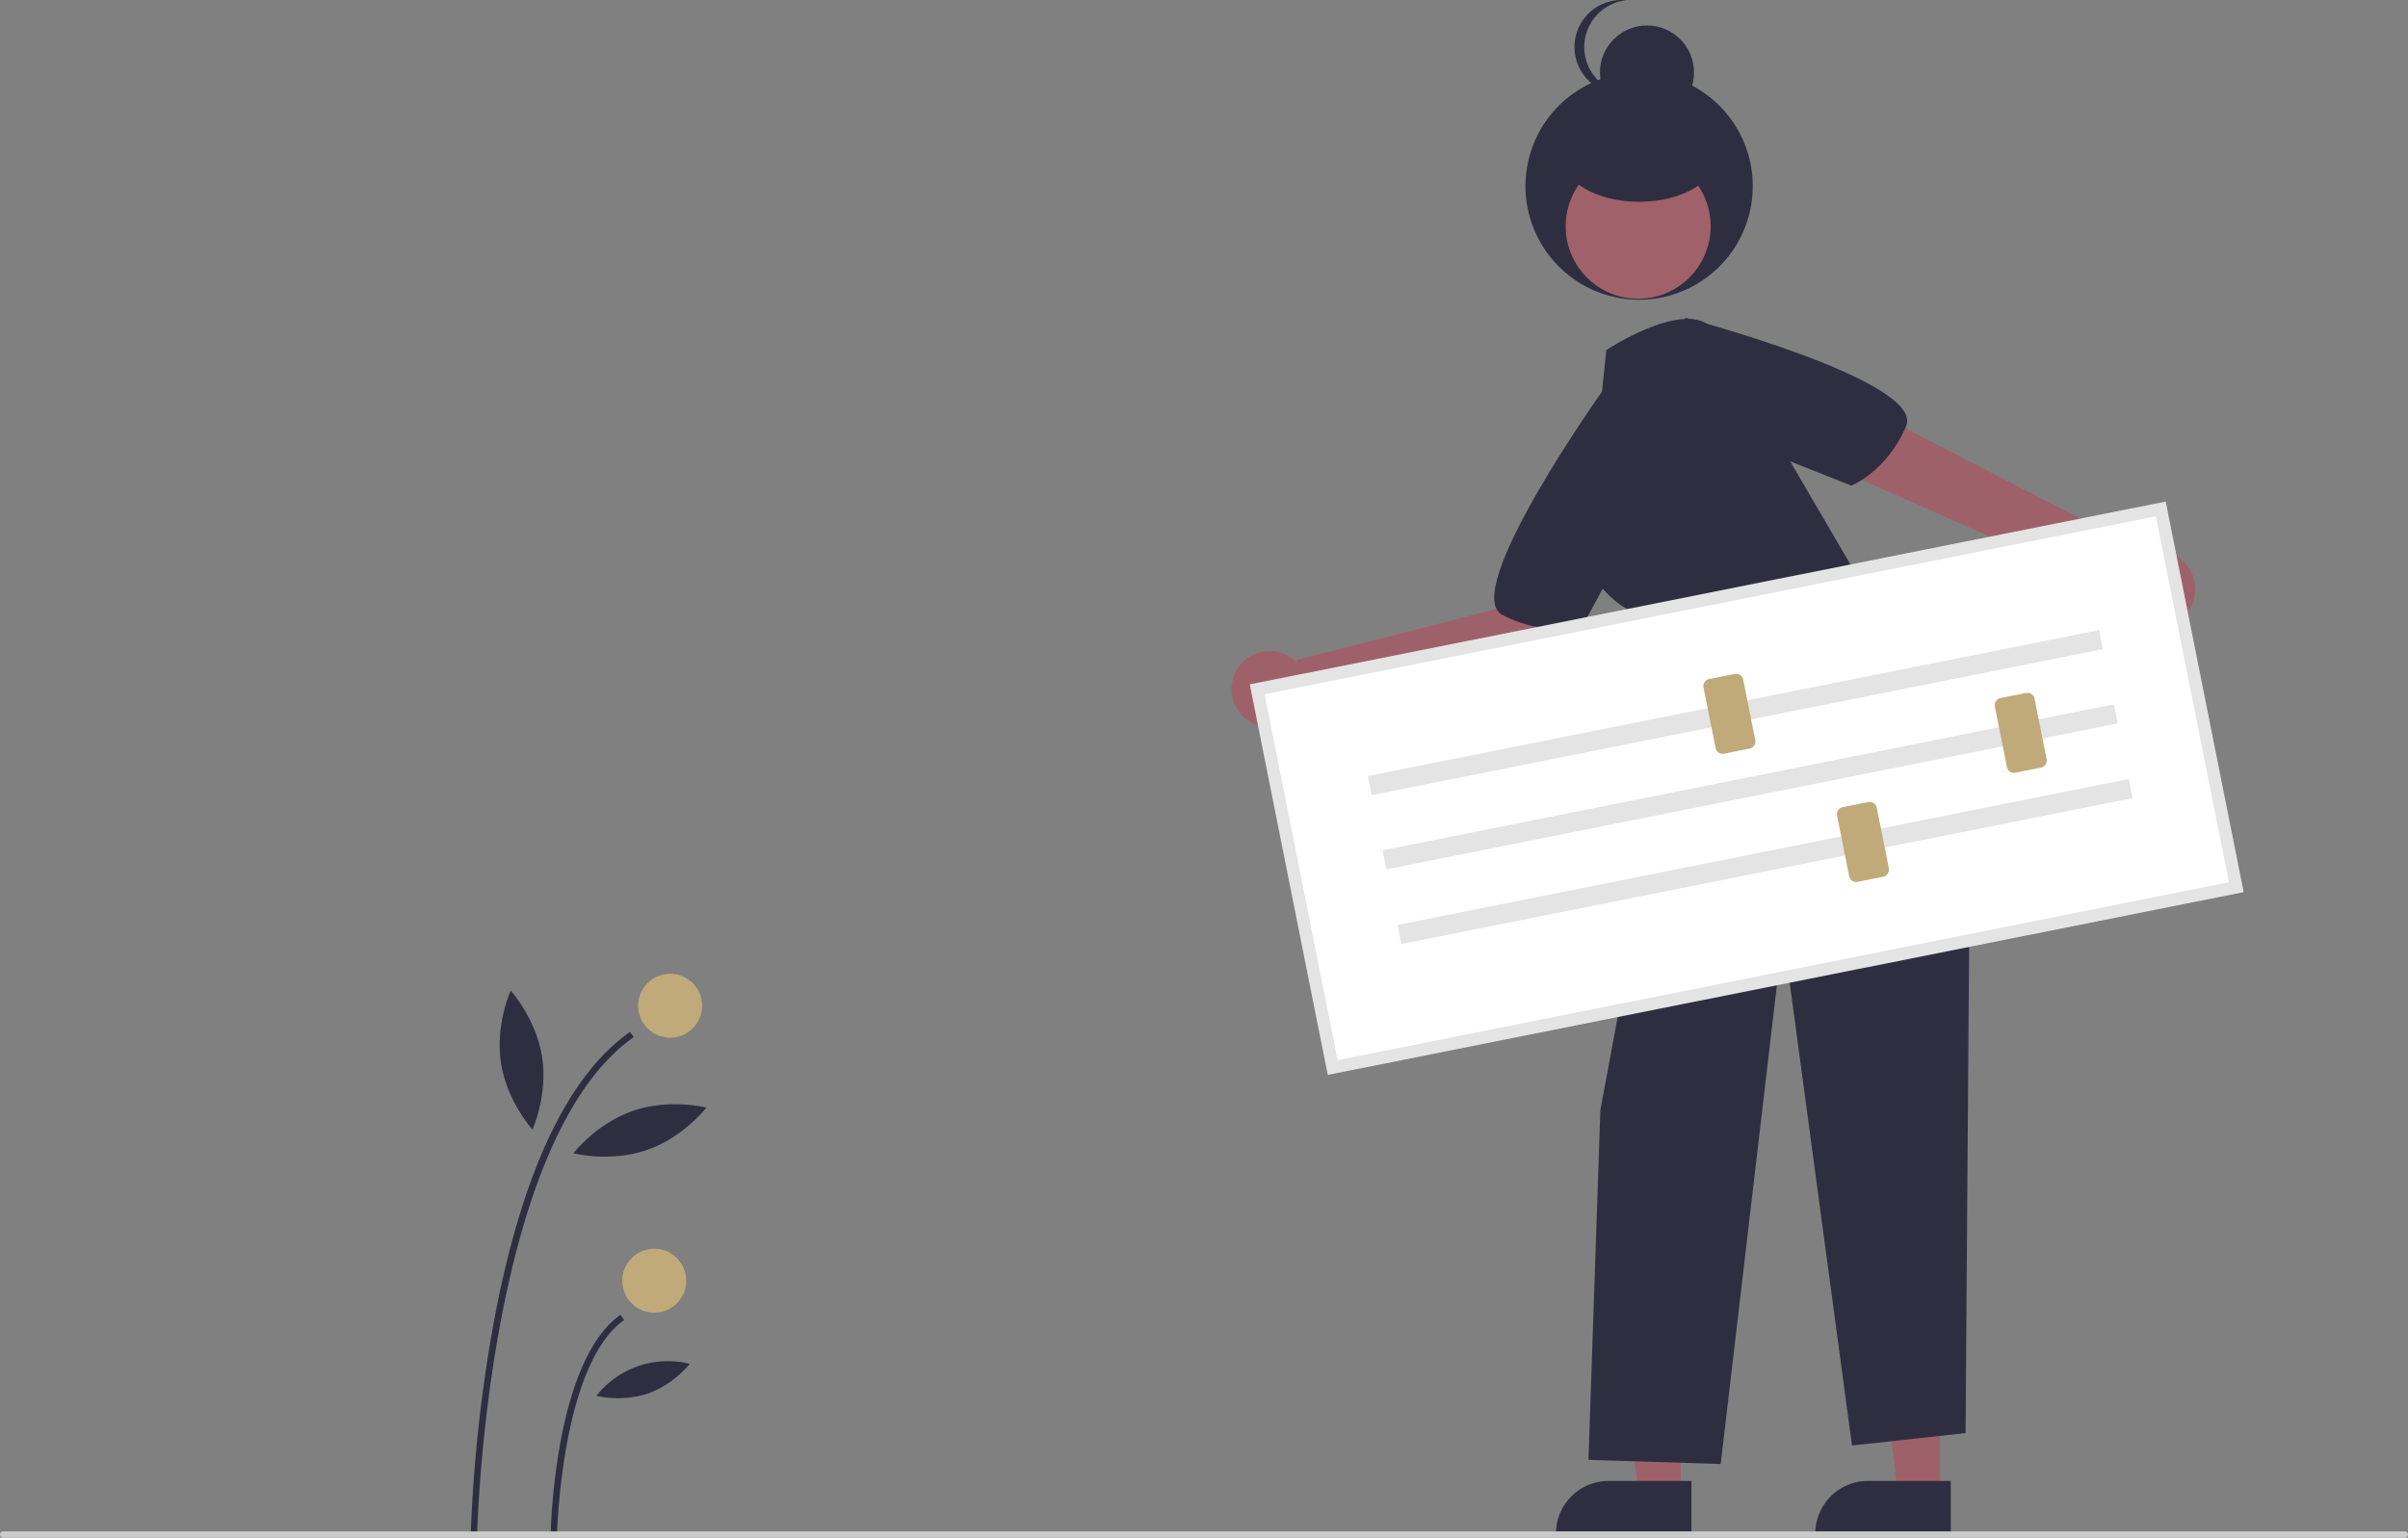 <svg xmlns="http://www.w3.org/2000/svg" data-name="Layer 1" width="753" height="480.951" viewBox="0 0 753 480.951" xmlns:xlink="http://www.w3.org/1999/xlink"><rect x="0" y="0" width="753" height="480.951" fill="#808080" stroke="none"/><path d="M372.68,690.092l-2-.039a463.833,463.833,0,0,1,7.1-66.287c8.648-46.881,23.029-77.67,42.743-91.512l1.148,1.637C375.619,566.224,372.703,688.856,372.68,690.092Z" transform="translate(-223.5 -209.524)" fill="#2f2e41"/><path d="M397.68,689.613l-2-.039c.043-2.215,1.293-54.414,21.843-68.842l1.148,1.637C398.95,636.215,397.69,689.081,397.68,689.613Z" transform="translate(-223.5 -209.524)" fill="#2f2e41"/><circle cx="209.549" cy="314.548" r="10" fill="#c0aa7a"/><circle cx="204.597" cy="400.548" r="10" fill="#c0aa7a"/><path d="M393.019,540.067c1.879,12.004-3.019,22.741-3.019,22.741s-7.945-8.726-9.825-20.73,3.019-22.741,3.019-22.741S391.139,528.063,393.019,540.067Z" transform="translate(-223.5 -209.524)" fill="#2f2e41"/><path d="M425.706,569.22c-11.493,3.942-22.919.99-22.919.99s7.208-9.344,18.701-13.286,22.919-.99,22.919-.99S437.199,565.278,425.706,569.22Z" transform="translate(-223.5 -209.524)" fill="#2f2e41"/><path d="M426.075,645.382a31.135,31.135,0,0,1-16.064.694,28.374,28.374,0,0,1,29.172-10.006A31.134,31.134,0,0,1,426.075,645.382Z" transform="translate(-223.5 -209.524)" fill="#2f2e41"/><polygon points="606.671 467.453 593.531 467.453 587.28 416.768 606.674 416.769 606.671 467.453" fill="#9e616a"/><path d="M833.523,689.715l-42.37-.002v-.536a16.493,16.493,0,0,1,16.492-16.491h.001l25.878.001Z" transform="translate(-223.5 -209.524)" fill="#2f2e41"/><polygon points="525.57 467.453 512.429 467.453 506.178 416.768 525.572 416.769 525.57 467.453" fill="#9e616a"/><path d="M752.421,689.715l-42.37-.002v-.536a16.493,16.493,0,0,1,16.492-16.491h.001l25.878.001Z" transform="translate(-223.5 -209.524)" fill="#2f2e41"/><path d="M716.289,393.141l-18.199-2.812-5.88,9.464-63.272,16.128.171.872a11.904,11.904,0,1,0,2.588,12.309L708.321,413.122Z" transform="translate(-223.5 -209.524)" fill="#9e616a"/><path d="M898.054,381.872a11.855,11.855,0,0,0-4.375.841l.363-.633-80.443-41.58L802.631,358.229l83.635,37.125a11.899,11.899,0,1,0,11.788-13.483Z" transform="translate(-223.5 -209.524)" fill="#9e616a"/><circle cx="736.071" cy="267.733" r="35.538" transform="translate(130.389 741.889) rotate(-80.783)" fill="#2f2e41"/><circle cx="512.264" cy="70.77" r="22.671" fill="#a0616a"/><ellipse cx="512.571" cy="48.405" rx="24.509" ry="14.705" fill="#2f2e41"/><circle cx="515.021" cy="22.671" r="14.705" fill="#2f2e41"/><path d="M718.914,224.23A14.707,14.707,0,0,1,732.088,209.604a14.869,14.869,0,0,0-1.532-.08,14.705,14.705,0,0,0,0,29.411,14.869,14.869,0,0,0,1.532-.08A14.707,14.707,0,0,1,718.914,224.23Z" transform="translate(-223.5 -209.524)" fill="#2f2e41"/><path d="M723.978,336.576l1.828-17.577s24.806-16.347,33.236-6.686l50.388,86.213s31.323,11.136,30.216,53.658l-1.498,205.54L802.631,661.618,781.063,501.368l-19.487,166.026-41.35-1.295,3.72-109.376,19.717-106.027-.189-35.182-8.684-14.199s-15.907-6.39-16.352-24.45l-.348-25.386Z" transform="translate(-223.5 -209.524)" fill="#2f2e41"/><path d="M749.988,317.139l.489-8.239s75.032,19.772,69.08,33.909-17.113,18.601-17.113,18.601l-43.155-17.113Z" transform="translate(-223.5 -209.524)" fill="#2f2e41"/><path d="M730.381,337.641l-5.646-6.021s-45.032,63.189-31.414,70.249,25.052,3.354,25.052,3.354l22.228-40.757Z" transform="translate(-223.5 -209.524)" fill="#2f2e41"/><path d="M640.245,543.397,922.806,486.993l-23.614-118.296L616.631,425.101Z" transform="translate(-223.5 -209.524)" fill="#fff"/><path d="M925.118,488.536,638.702,545.709,614.318,423.558l286.416-57.173ZM641.788,541.085l278.706-55.634L897.649,371.009,618.943,426.643Z" transform="translate(-223.5 -209.524)" fill="#e4e4e4"/><rect x="649.554" y="429.36" width="233.184" height="6.08" transform="translate(-293.322 -51.182) rotate(-11.289)" fill="#e4e4e4"/><rect x="654.188" y="452.575" width="233.184" height="6.08" transform="translate(-297.776 -49.826) rotate(-11.289)" fill="#e4e4e4"/><rect x="658.849" y="475.924" width="233.184" height="6.08" transform="translate(-302.257 -48.461) rotate(-11.289)" fill="#e4e4e4"/><path d="M770.629,443.644,762.631,445.241a2.249,2.249,0,0,1-2.643-1.763L756.207,424.535a2.249,2.249,0,0,1,1.763-2.643l7.998-1.596a2.249,2.249,0,0,1,2.643,1.763l3.781,18.943A2.249,2.249,0,0,1,770.629,443.644Z" transform="translate(-223.5 -209.524)" fill="#c0aa7a"/><path d="M861.727,449.6l-7.998,1.596a2.249,2.249,0,0,1-2.643-1.763l-3.781-18.943a2.249,2.249,0,0,1,1.763-2.643l7.998-1.596a2.249,2.249,0,0,1,2.643,1.763l3.781,18.943A2.249,2.249,0,0,1,861.727,449.6Z" transform="translate(-223.5 -209.524)" fill="#c0aa7a"/><path d="M812.393,483.727l-7.998,1.596a2.249,2.249,0,0,1-2.643-1.763l-3.781-18.943a2.249,2.249,0,0,1,1.763-2.643l7.998-1.596a2.249,2.249,0,0,1,2.643,1.763l3.781,18.943A2.249,2.249,0,0,1,812.393,483.727Z" transform="translate(-223.5 -209.524)" fill="#c0aa7a"/><path d="M975.5,690.476h-751a1,1,0,0,1,0-2h751a1,1,0,0,1,0,2Z" transform="translate(-223.5 -209.524)" fill="#cacaca"/></svg>